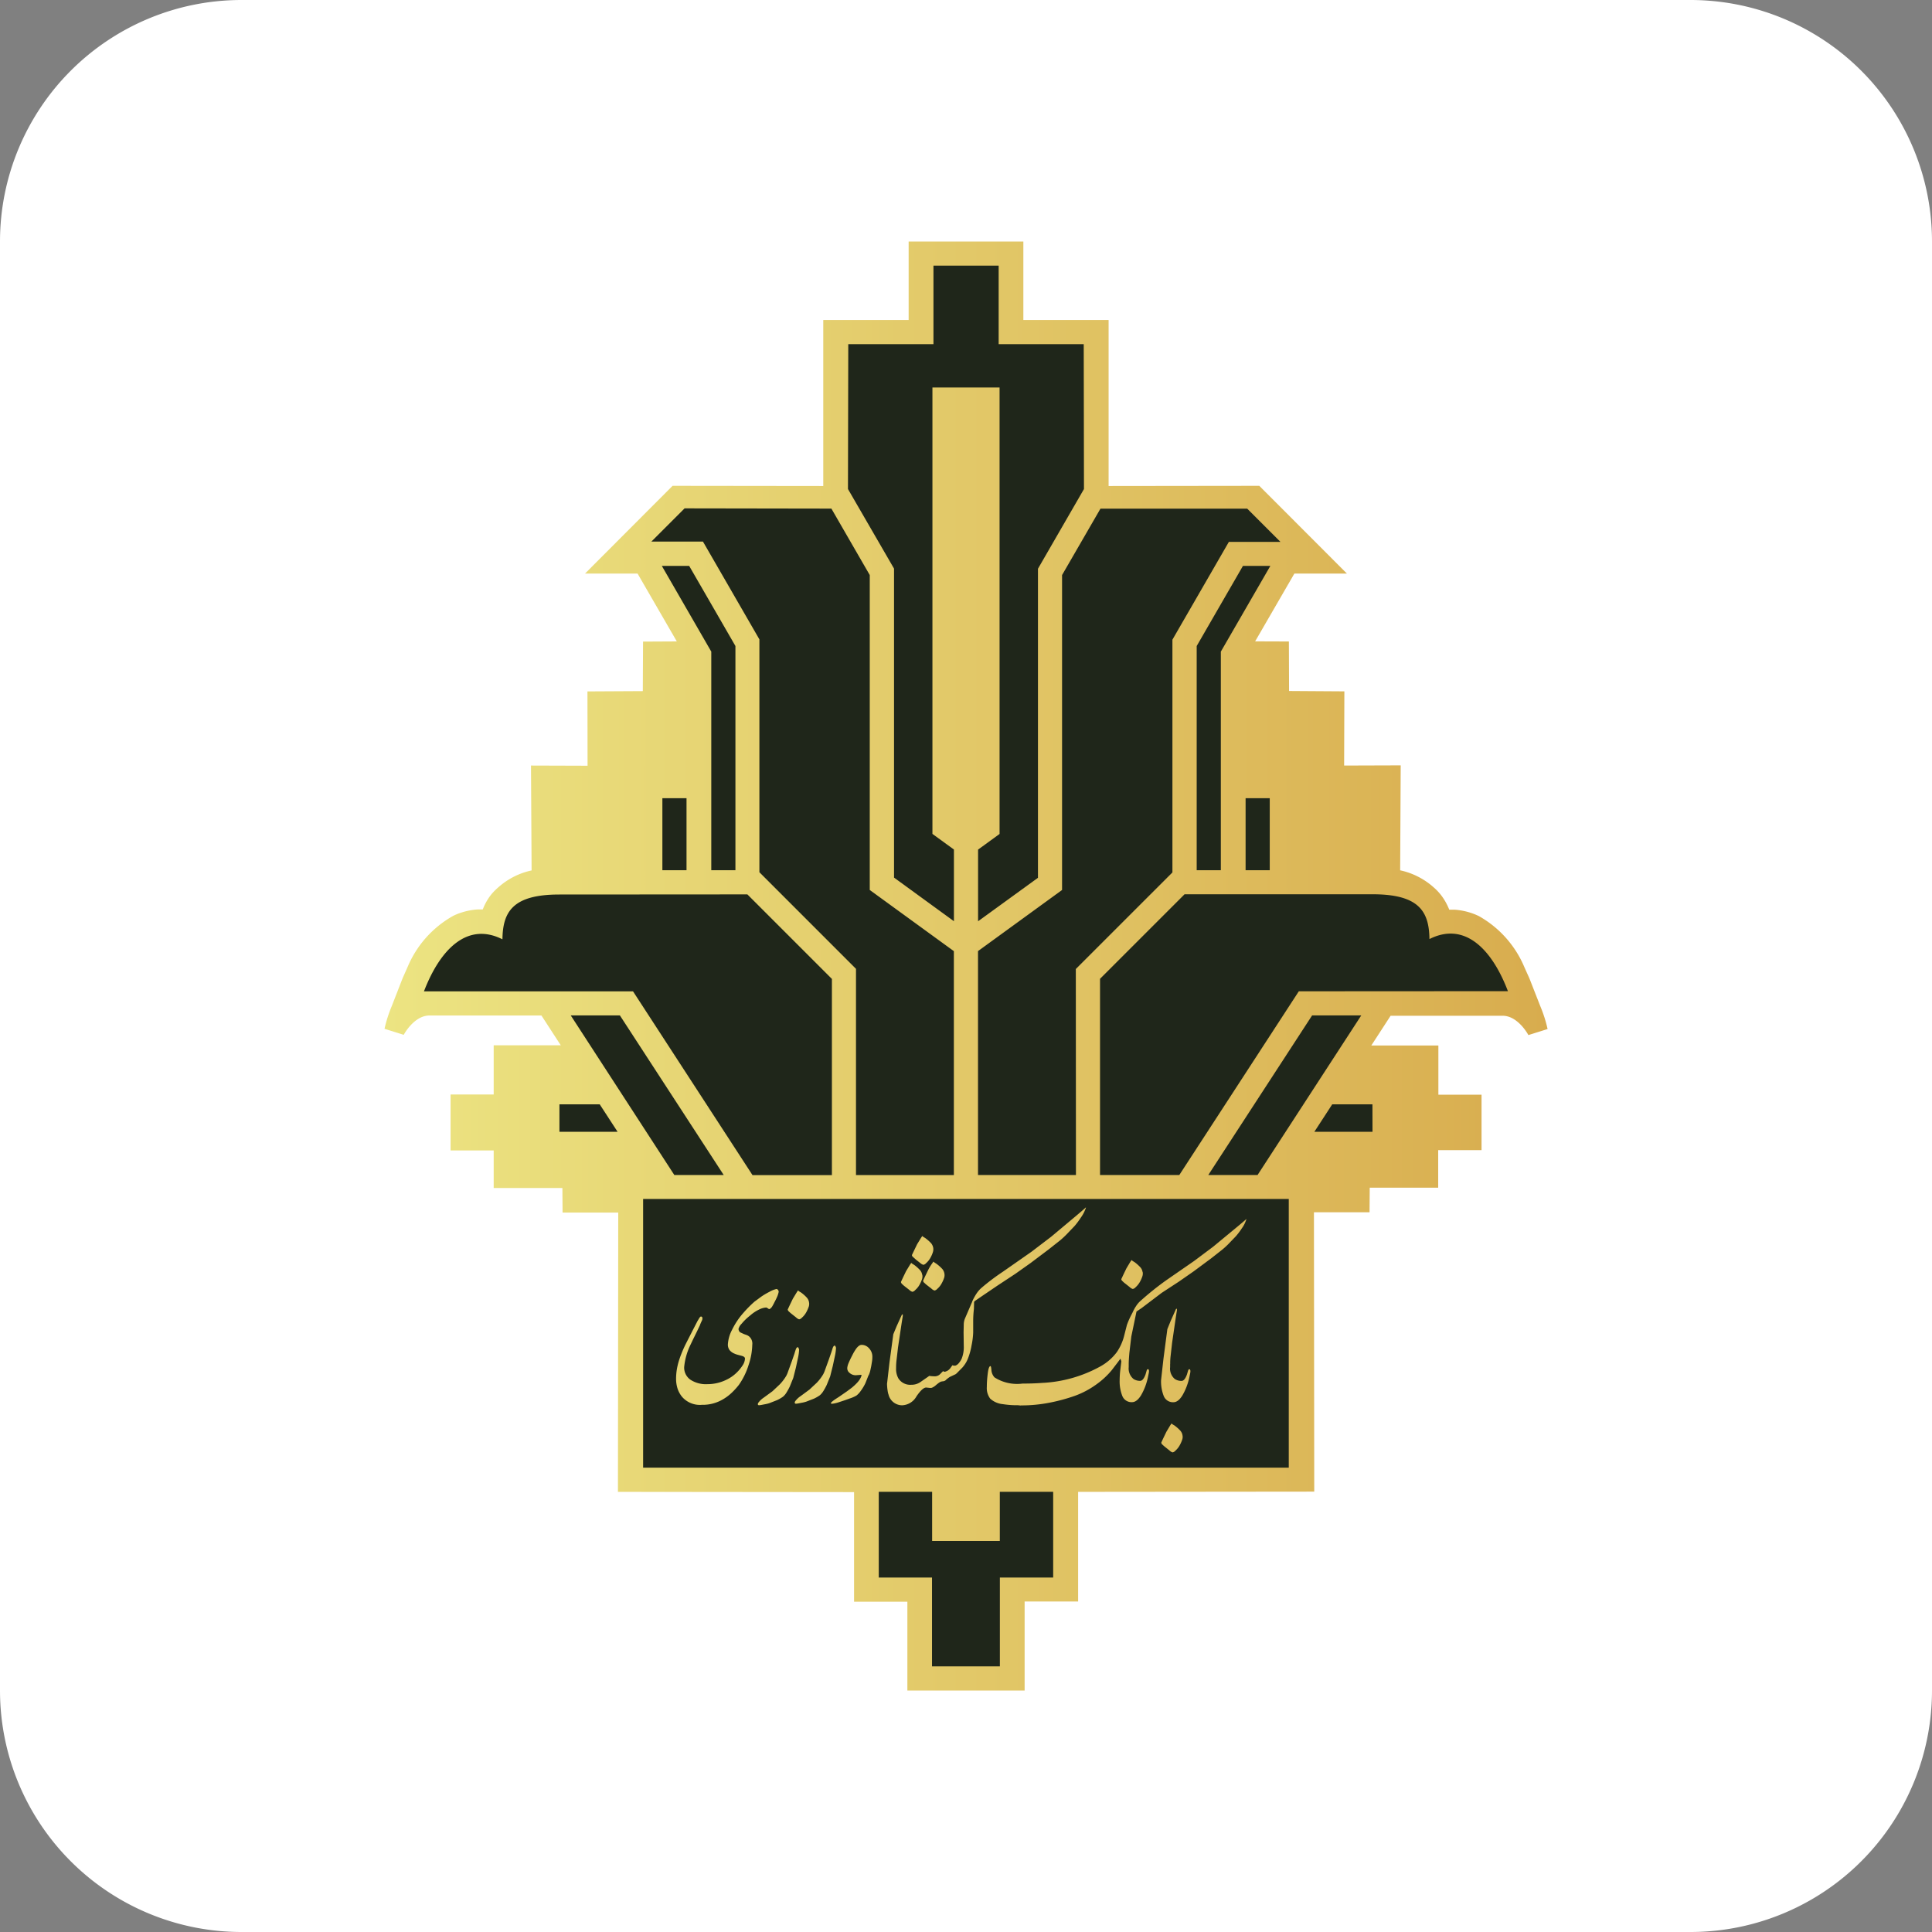 <svg xmlns="http://www.w3.org/2000/svg" width="32" height="32" fill="none" xmlns:v="https://vecta.io/nano"><rect width="100%" height="100%" fill="#808080" stroke="none"/><path d="M0 4a4 4 0 0 1 4-4h24a4 4 0 0 1 4 4v24a4 4 0 0 1-4 4H4a4 4 0 0 1-4-4V4z" fill="#fff"/><g fill-rule="evenodd"><path d="M16.969 28h-1.94v-1.471h-.883v-1.815l-3.911-.004.005-4.626h-.922l-.003-.407H8.177v-.622h-.714v-.927h.714v-.815h1.111l-.32-.493H7.113c-.258 0-.426.32-.426.32l-.318-.1c.029-.132.071-.26.123-.384l.163-.419.015-.038.08-.18c.15-.36.416-.659.757-.85.045-.022.092-.041.141-.056a1.11 1.11 0 0 1 .266-.05h.082l.008-.019.011-.027c.033-.074.075-.144.126-.207.033-.039.069-.075.108-.109.157-.141.349-.24.556-.284l-.01-1.737.937.003-.002-1.231.917-.005.004-.82.559-.003L10.56 9.5h-.87l1.45-1.453 2.496.003V5.3h1.414V4h1.9v1.3h1.412v2.75l2.496-.003L22.309 9.5h-.87l-.65 1.123.559.002.003.82.916.006-.004 1.229.937-.003-.009 1.738a1.22 1.22 0 0 1 .558.285.9.9 0 0 1 .11.114.97.97 0 0 1 .126.208l.012.027.007.018h.083a1.11 1.11 0 0 1 .266.05 1.08 1.08 0 0 1 .141.056c.34.191.606.49.756.85l.081.18.015.038.164.419c.052.124.094.253.123.384l-.318.1s-.169-.32-.427-.32h-1.855l-.32.493h1.111v.815h.715v.918h-.718v.622h-1.134l-.003.407h-.921l.005 4.627-3.911.004v1.816h-.886V28z" fill="url(#A)"/><path d="M16.562 27.6h-1.125v-1.471h-.882v-1.42h.884v.814h1.121v-.814h.884v1.42h-.883V27.6zm4.785-3.291H10.652v-4.45h10.694v4.45zm-1.761-.535c.005.025.003.05-.006.074a.53.53 0 0 1-.04.09.33.33 0 0 1-.073.091c-.012.014-.028.024-.046.027-.019-.006-.036-.017-.05-.031l-.066-.053c-.018-.013-.034-.028-.05-.043-.011-.008-.019-.021-.021-.035l.032-.069.053-.11.064-.107.021-.031c.007.006.014.012.021.017l.029.017c.036.027.07.056.1.09.017.021.028.046.032.072h-.002zm-2.678-.496a2.43 2.43 0 0 0 .48-.046 2.95 2.95 0 0 0 .413-.112c.122-.044.237-.104.343-.179a1.35 1.35 0 0 0 .268-.244l.1-.131.046-.062.015.044-.016.133a1.47 1.47 0 0 0-.012.179.66.66 0 0 0 .044.261c.026.066.092.108.163.103.05 0 .099-.037.146-.111.057-.098.096-.204.118-.315l.009-.044a.25.25 0 0 0 .006-.041c0-.023-.006-.035-.018-.035s-.018.011-.023.031l-.016.055c-.026.071-.056.107-.089.107-.039.001-.078-.01-.111-.031-.057-.048-.087-.122-.079-.196v-.053c0-.041.004-.103.011-.184l.032-.27.075-.361.011-.053.083-.056.334-.253.286-.187.243-.169.29-.215.183-.144a1.29 1.29 0 0 0 .105-.096l.123-.128c.035-.041.068-.084.097-.129.029-.039.052-.083.068-.129.005-.008.007-.018.007-.027 0 .004-.089.08-.268.227l-.282.233-.315.236-.457.316c-.148.105-.289.218-.424.339-.032.027-.06.059-.082.095-.004.006-.008.012-.012.018-.016.027-.031.056-.044.085l-.016.031a1.34 1.34 0 0 0-.078.176l-.05.196a.85.85 0 0 1-.118.255.86.86 0 0 1-.275.237 2.2 2.2 0 0 1-.958.271 3.96 3.96 0 0 1-.325.011c-.163.022-.329-.014-.468-.103-.029-.033-.047-.075-.05-.119s-.009-.067-.016-.067c-.019 0-.034.039-.044.117s-.016.151-.016.227a.29.29 0 0 0 .056.195.36.36 0 0 0 .209.091c.083.013.166.019.25.018l.05.005zm-3.672-.929c-.002.046-.008.092-.018.137l-.036.168-.043.169-.057.141a1.05 1.05 0 0 1-.059.107c-.015.024-.034.046-.056.064a.62.62 0 0 1-.097.056l-.128.05c-.028.009-.056.015-.084.02s-.056.012-.084.014c-.012 0-.019-.004-.021-.012s.001-.021.007-.029c.025-.033.055-.062.09-.085l.145-.106.121-.114a.77.77 0 0 0 .107-.141c.012-.023.022-.046.03-.071l.063-.173.043-.124c.005-.018.012-.041.021-.067s.021-.04.036-.04c.009.01.015.022.018.035l.001.001zm2.615.389v.003l.089-.09c.037-.042.068-.09.089-.142.029-.072.05-.147.063-.224a1.28 1.28 0 0 0 .027-.215v-.189c0-.066.004-.133.012-.2l.003-.117c.008-.013.017-.018.028-.026l.105-.072.255-.173.296-.195.25-.177.3-.226.19-.15c.037-.031.074-.065.111-.103l.13-.136c.038-.044.072-.091.104-.14a.57.57 0 0 0 .075-.14c.005-.009.008-.02.008-.03 0 .005-.093.085-.28.241l-.295.247-.328.25-.474.331c-.122.081-.239.169-.35.264-.034.029-.063.063-.087.1a.91.91 0 0 0-.064.116l-.006.014v.003l-.121.281c-.011.028-.017.058-.018.088l-.003.136.003.224a.52.52 0 0 1-.035.214c-.011.023-.025.045-.041.065a.16.16 0 0 1-.041.039l-.021.01c-.017.002-.034 0-.05-.006l-.036.05c-.019.025-.045.044-.075.053-.014.008-.032.005-.043-.007l-.046.047c-.022.024-.053.038-.086.04a.61.61 0 0 1-.097-.007l-.154.107c-.043.027-.092.041-.143.04-.085.007-.167-.032-.214-.104a.32.32 0 0 1-.039-.17c0-.027 0-.07.007-.131l.025-.214.061-.408.014-.087c.004-.018.005-.036.003-.053l-.014.006-.085.187-.057.137-.064.473-.04.35c.001.031.003.062.007.092s.008.058.018.085c.025.104.119.177.226.177.099-.005.188-.06.236-.147.067-.098.12-.147.161-.147l.05.005c.014.002.027.002.041 0 .026-.01.049-.025.069-.043a.64.64 0 0 1 .065-.05.12.12 0 0 1 .05-.015c.015-.001.03-.006.043-.014.019-.018.035-.032.05-.042a.18.18 0 0 1 .039-.024l.081-.038.021-.017.003-.006zm-2.958-1.347c.003-.008.001-.016-.003-.022s-.015-.015-.025-.02c-.044.01-.086.026-.125.05a1.11 1.11 0 0 0-.133.079l-.111.082a1.96 1.96 0 0 0-.182.184c-.076.085-.14.181-.19.284a.59.59 0 0 0-.068.238.15.15 0 0 0 .029.097c.022.026.05.046.082.058.016.008.033.013.05.018l.072.019c.033.01.05.024.05.044-.002.039-.015.078-.037.11a.69.69 0 0 1-.109.131c-.052.049-.113.089-.178.118a.71.71 0 0 1-.296.065.47.47 0 0 1-.287-.076c-.065-.048-.103-.125-.1-.206a1.07 1.07 0 0 1 .104-.369l.043-.09.064-.13.05-.105c.006-.021.019-.047.034-.08.005-.011.008-.023.007-.035 0-.02-.009-.029-.025-.029-.007 0-.016.009-.027.026l-.03.05-.082.159-.104.204a2 2 0 0 0-.111.262 1.12 1.12 0 0 0-.043.167.99.99 0 0 0-.014.17.53.53 0 0 0 .021.144c.015.052.041.101.075.144a.39.39 0 0 0 .333.136c.122.003.242-.029.346-.09a.77.77 0 0 0 .147-.11 1.17 1.17 0 0 0 .118-.13 1.17 1.17 0 0 0 .161-.329 1.12 1.12 0 0 0 .061-.335c.007-.054-.014-.108-.057-.142-.011-.008-.024-.015-.037-.02l-.045-.016-.064-.03c-.015-.015-.024-.034-.025-.055.009-.032.026-.061.05-.084.043-.052.091-.098.145-.14a.62.62 0 0 1 .146-.097.3.3 0 0 1 .114-.033c.008 0 .016.003.023.008l.027.018c.014 0 .031-.013.05-.039a.9.9 0 0 0 .041-.076 1.12 1.12 0 0 0 .05-.104c.009-.025.017-.05.021-.076h-.003zm1.492 1.389l-.05.127a.75.75 0 0 1-.077.129c-.02.03-.045.057-.073.079a.55.55 0 0 1-.107.047l-.075.027-.114.038c-.037.012-.075.021-.114.024l-.014-.007c0-.016.043-.05.128-.103l.139-.096.079-.059c.033-.027.065-.056.094-.088s.052-.067.066-.106c0-.007.002-.014.003-.021l-.093.007a.15.15 0 0 1-.107-.04c-.027-.021-.04-.054-.036-.088a.3.3 0 0 1 .018-.066 1.77 1.77 0 0 1 .065-.137.78.78 0 0 1 .065-.11c.031-.041.061-.062.089-.062.048 0 .094.022.125.059a.2.2 0 0 1 .053.141c0 .028-.002.055-.007.082l-.012.072-.016.074a.42.42 0 0 1-.025.074l-.003.002zm-.538-.459c-.002.046-.008.092-.018.137l-.036.169-.043.171-.057.141a1.05 1.05 0 0 1-.059.107c-.015.024-.034.046-.055.064a.63.63 0 0 1-.097.056l-.129.05c-.028.009-.056.015-.084.02s-.056.012-.084.014c-.012 0-.019-.004-.021-.012s.001-.021.007-.029a.36.36 0 0 1 .091-.086l.145-.107.121-.113a.77.77 0 0 0 .107-.141c.012-.023.022-.046.03-.07l.063-.174.043-.124.021-.067c.01-.027.021-.04.036-.04.009.009.015.021.018.034zm5.535.272c0-.027 0-.072.007-.134l.025-.22.061-.419.014-.09c.004-.018.006-.037.004-.055l-.015.007-.086.192-.057.141-.064.487-.04.358a.66.66 0 0 0 .044.262c.026.066.092.108.163.103.05 0 .099-.037.146-.112.057-.098.096-.204.118-.314l.009-.044a.25.25 0 0 0 .006-.041c0-.023-.006-.035-.018-.035s-.017.011-.023.031l-.016.055c-.026.071-.056.107-.09.107-.039.001-.078-.01-.111-.031-.057-.048-.087-.122-.078-.196v-.05-.001zm-5.982-1.023c.005.025.003.05-.005.074-.011.031-.024.061-.04.09a.33.33 0 0 1-.073.091c-.012.014-.028.024-.046.027-.019-.006-.036-.017-.05-.031l-.068-.054a.5.5 0 0 1-.05-.043c-.011-.008-.019-.021-.021-.034l.032-.069.053-.11.065-.107.021-.031c.007.007.014.012.021.018l.029.017c.036.026.07.056.1.09.017.021.028.046.032.072zm1.874-.457c-.004-.026-.015-.051-.032-.072a.68.68 0 0 0-.1-.09l-.028-.017c-.008-.005-.015-.011-.021-.017l-.021.031-.065.107-.053.11-.032.069c.003.014.01.026.021.035a.5.5 0 0 0 .05.043l.068.053c.014.014.031.025.05.031.018-.003.035-.013.046-.027.03-.026.055-.056.074-.091a.53.53 0 0 0 .04-.089c.008-.024.01-.049.005-.074h-.001zm.368-.02c.005.025.003.05-.005.074a.53.53 0 0 1-.04.09c-.019.035-.043.065-.073.091-.012.014-.028.024-.046.027-.019-.006-.036-.017-.05-.031l-.068-.053c-.018-.013-.034-.028-.05-.043-.011-.008-.019-.021-.021-.035l.032-.069.053-.11a.82.82 0 0 1 .065-.107l.021-.031c.006.006.014.012.021.017l.028.018c.036.026.07.056.1.089.017.021.028.046.033.072h-.001zm3.284-.026c.005.025.003.05-.005.074a.53.53 0 0 1-.04.09c-.019.034-.044.065-.073.091-.012.014-.028.024-.047.027-.019-.006-.036-.017-.05-.031l-.068-.054c-.018-.013-.034-.027-.05-.043-.011-.008-.019-.021-.021-.034l.032-.069.053-.11.064-.107.021-.031c.007.007.014.012.022.018l.028.017a.67.67 0 0 1 .1.09c.017.021.028.046.032.072zm-3.469-.4c-.005-.026-.016-.051-.032-.072a.66.66 0 0 0-.1-.089l-.028-.017c-.008-.005-.015-.011-.021-.017l-.021.031-.065.106-.053.11-.033.069c.002.014.01.026.021.034l.05.045.068.053c.014.013.031.023.05.029.018-.003.035-.013.046-.027a.33.33 0 0 0 .073-.091c.016-.029.029-.058.039-.09.008-.024.01-.049.006-.074h0zM13.771 8.425l.635 1.1v5.216l1.393 1.013v3.709h-1.621v-3.416l-1.6-1.6V10.59l-.935-1.62h-.854l.55-.55 2.433.004zm-1.392 6.389l1.4 1.4v3.25h-1.315l-1.979-3.044H7.022c.276-.718.73-1.15 1.3-.862.006-.457.171-.742.942-.742l3.115-.002zm-2.112 2.004l1.72 2.644h-.818l-1.716-2.644h.814zm7.553 2.644h-1.621v-3.709l1.392-1.012V9.525l.636-1.1h2.431l.55.55h-.854l-.935 1.62v3.855l-1.6 1.6.002 3.412zm3.693-3.044l-1.98 3.044h-1.313v-3.25l1.4-1.4h3.114c.771 0 .936.284.942.742.572-.289 1.026.144 1.3.863l-3.463.002zm-1.5 3.044l1.72-2.644h.814l-1.718 2.644h-.816zm-9.785-.716h-.962v-.455h.667l.296.455zm12.505 0h-.963l.296-.455h.666l.001.455zM16.539 5.7h1.411l.004 2.4-.762 1.32v5.119l-.992.72v-1.187l.356-.259V6.418h-1.112v7.394l.356.259v1.187l-.992-.722V9.418L14.045 8.1l.005-2.4h1.411V4.4h1.08v1.3zm-5.568 8.714h.4v-1.193h-.4v1.193zm.81 0h.4V10.7l-.766-1.327h-.453l.819 1.42v3.621zm8.85 0h.4v-1.193h-.4v1.193zm-.41 0h-.4V10.7l.766-1.327h.454l-.82 1.42v3.621z" fill="#1f261a"/></g><defs><linearGradient id="A" x1="25.632" y1="4" x2="6.368" y2="4" gradientUnits="userSpaceOnUse"><stop stop-color="#d8ac4e"/><stop offset="1" stop-color="#ece482"/></linearGradient></defs></svg>